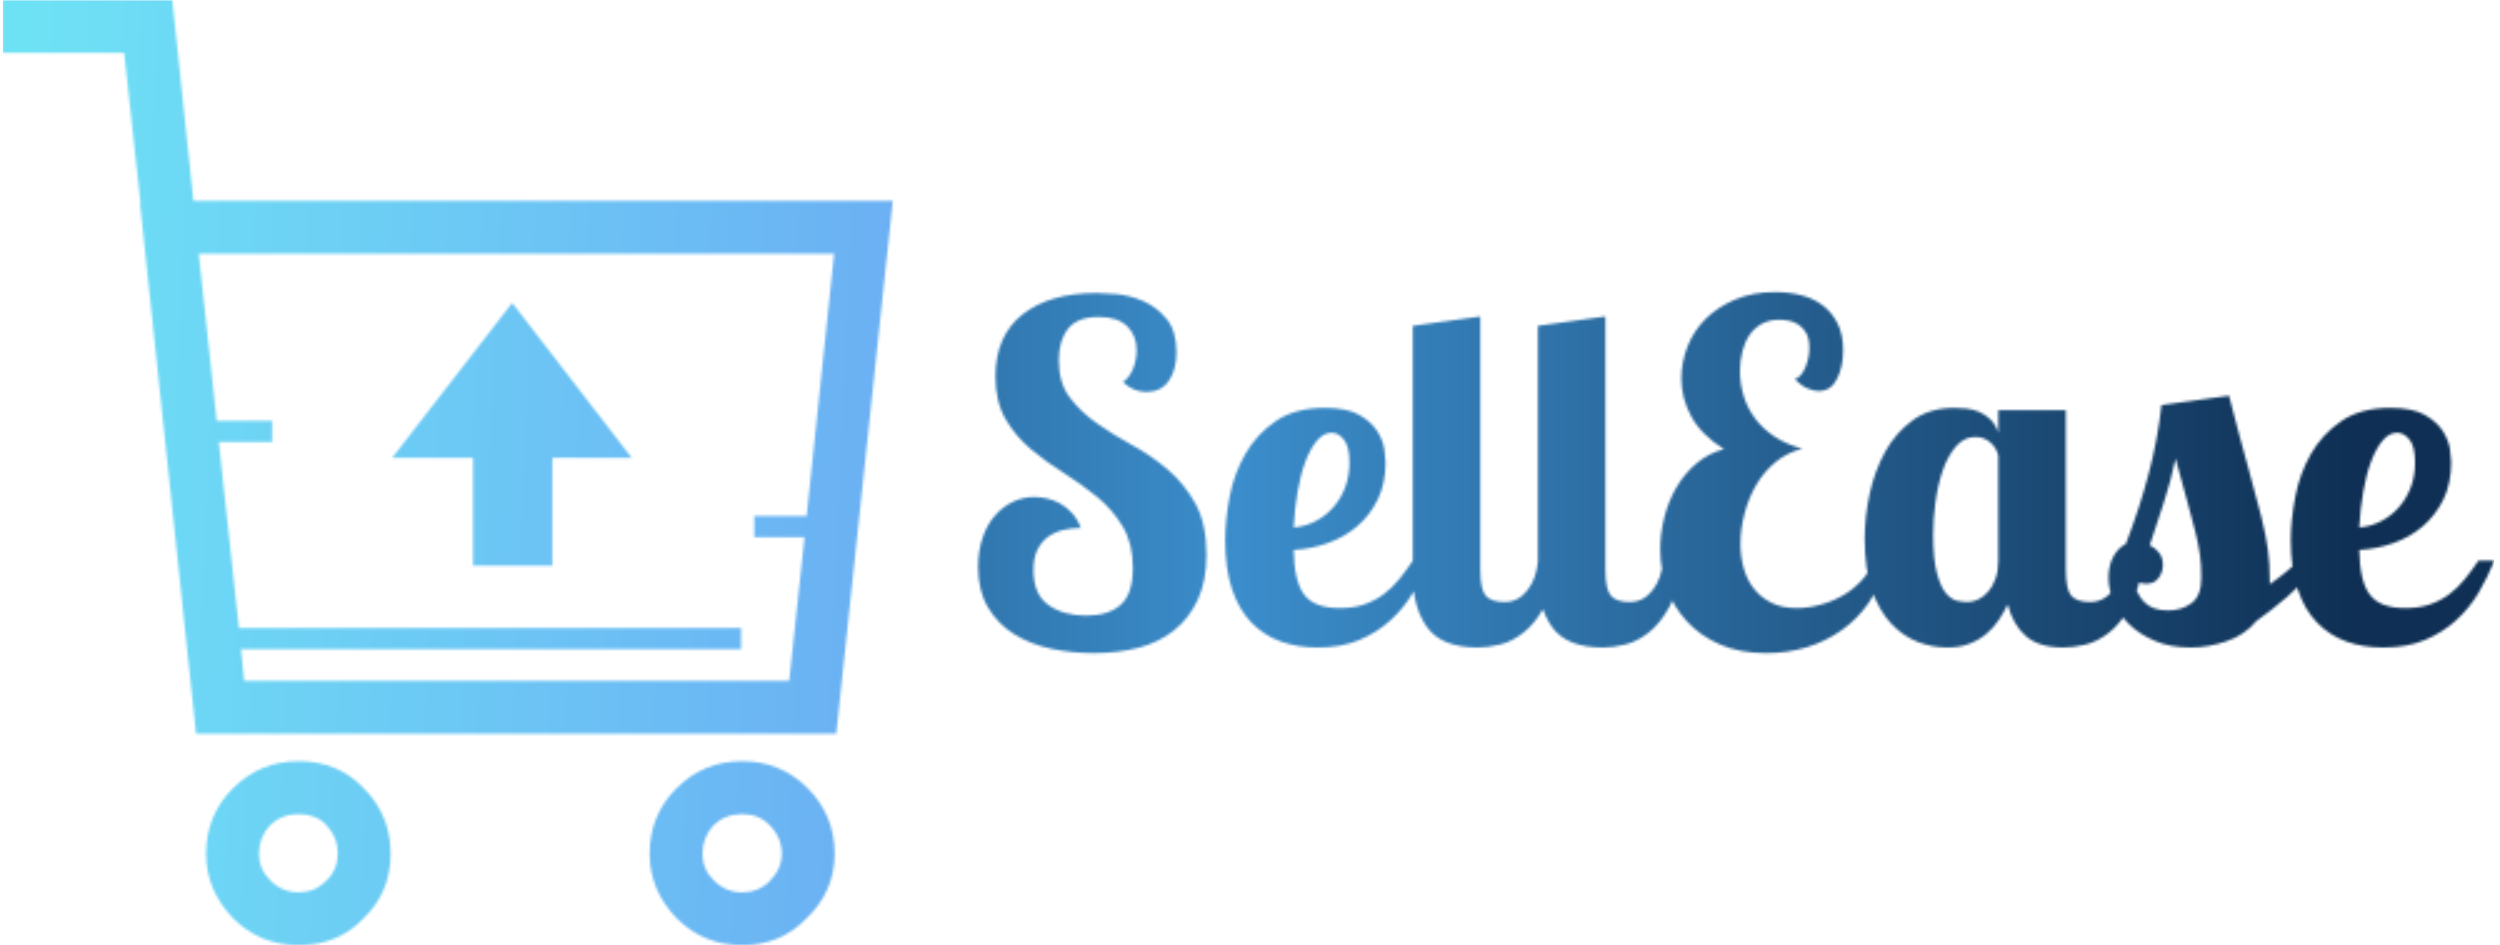 <svg width="1000" height="378" viewBox="0 0 1000 378" fill="none" xmlns="http://www.w3.org/2000/svg">
<g clip-path="url(#clip0_618_1203)">
<g clip-path="url(#clip1_618_1203)">
<g clip-path="url(#clip2_618_1203)">
<mask id="mask0_618_1203" style="mask-type:luminance" maskUnits="userSpaceOnUse" x="1" y="0" width="997" height="379">
<g clip-path="url(#clip3_618_1203)">
<g clip-path="url(#clip4_618_1203)">
<g clip-path="url(#clip5_618_1203)">
<g clip-path="url(#clip6_618_1203)">
<g clip-path="url(#clip7_618_1203)">
<g clip-path="url(#clip8_618_1203)">
<path d="M470.585 140.836C470.585 145.588 469.56 149.426 467.51 152.352C465.434 155.303 462.458 156.778 458.582 156.778C455.081 156.778 451.955 155.465 449.205 152.84C450.955 151.589 452.306 149.776 453.256 147.401C454.181 145.025 454.644 142.587 454.644 140.086C454.644 136.21 453.393 133.022 450.893 130.521C448.392 128.021 444.579 126.77 439.452 126.77C433.826 126.77 429.762 128.333 427.261 131.459C424.761 134.585 423.51 138.773 423.51 144.025C423.51 150.151 424.986 155.153 427.937 159.029C430.862 162.905 434.513 166.368 438.89 169.419C443.266 172.495 447.992 175.408 453.068 178.159C458.12 180.909 462.833 184.16 467.209 187.911C471.586 191.662 475.249 196.189 478.2 201.49C481.126 206.816 482.589 213.606 482.589 221.858C482.589 228.86 481.438 234.861 479.138 239.863C476.812 244.864 473.649 248.952 469.648 252.128C465.647 255.329 460.895 257.655 455.394 259.105C449.892 260.53 443.891 261.243 437.389 261.243C431.638 261.243 425.986 260.656 420.435 259.48C414.858 258.28 409.919 256.329 405.618 253.629C401.292 250.953 397.816 247.39 395.19 242.938C392.565 238.512 391.252 233.111 391.252 226.734C391.252 222.483 391.852 218.607 393.052 215.106C394.228 211.605 395.853 208.667 397.929 206.291C399.979 203.916 402.38 202.065 405.131 200.74C407.881 199.439 410.757 198.789 413.758 198.789C415.258 198.789 416.884 198.977 418.634 199.352C420.385 199.727 422.135 200.377 423.886 201.302C425.636 202.253 427.261 203.54 428.762 205.166C430.262 206.791 431.45 208.792 432.325 211.167C430.075 211.167 427.824 211.418 425.574 211.918C423.323 212.418 421.297 213.293 419.497 214.543C417.671 215.794 416.196 217.507 415.071 219.682C413.945 221.883 413.383 224.671 413.383 228.047C413.383 234.549 415.383 239.2 419.384 242.001C423.385 244.826 428.387 246.239 434.388 246.239C440.39 246.239 445.016 244.801 448.267 241.926C451.518 239.05 453.143 234.111 453.143 227.109C453.143 220.607 451.793 215.106 449.092 210.605C446.417 206.104 443.016 202.165 438.89 198.789C434.763 195.413 430.362 192.25 425.686 189.299C420.985 186.373 416.571 183.185 412.445 179.734C408.319 176.308 404.918 172.282 402.242 167.656C399.542 163.03 398.191 157.341 398.191 150.589C398.191 139.711 401.817 131.421 409.069 125.72C416.321 120.043 426.199 117.205 438.702 117.205C440.452 117.205 443.116 117.355 446.692 117.655C450.243 117.98 453.806 118.918 457.382 120.469C460.933 122.044 464.021 124.42 466.647 127.595C469.273 130.796 470.585 135.21 470.585 140.836ZM535.853 243.238C539.604 243.238 542.917 242.738 545.793 241.738C548.668 240.738 551.232 239.387 553.482 237.687C555.733 236.011 557.796 234.011 559.671 231.685C561.547 229.385 563.36 226.922 565.11 224.296H571.487C569.737 228.672 567.636 232.923 565.185 237.049C562.76 241.175 559.759 244.864 556.183 248.115C552.632 251.366 548.481 253.991 543.73 255.992C538.978 257.992 533.414 258.993 527.038 258.993C521.661 258.993 516.723 258.18 512.221 256.554C507.72 254.929 503.807 252.391 500.481 248.94C497.18 245.514 494.617 241.075 492.791 235.624C490.991 230.197 490.091 223.671 490.091 216.044C490.091 210.667 490.678 204.878 491.853 198.677C493.054 192.5 495.154 186.786 498.155 181.535C501.156 176.283 505.22 171.907 510.346 168.406C515.472 164.905 521.974 163.155 529.851 163.155C535.853 163.155 540.479 164.093 543.73 165.968C546.981 167.844 549.381 170.032 550.932 172.532C552.507 175.033 553.445 177.471 553.745 179.847C554.07 182.222 554.232 183.91 554.232 184.911C554.232 190.537 553.195 195.476 551.119 199.727C549.069 203.978 546.318 207.566 542.867 210.492C539.441 213.443 535.502 215.694 531.051 217.244C526.625 218.819 522.099 219.732 517.473 219.982C517.598 228.359 518.998 234.324 521.674 237.874C524.375 241.45 529.101 243.238 535.853 243.238ZM539.791 185.098C539.791 180.722 539.041 177.621 537.541 175.796C536.04 173.995 534.415 173.095 532.664 173.095C530.539 173.095 528.601 174.12 526.85 176.171C525.1 178.246 523.562 180.997 522.237 184.423C520.936 187.874 519.873 191.912 519.048 196.539C518.248 201.165 517.723 205.979 517.473 210.98C520.599 210.73 523.537 209.88 526.288 208.429C529.038 207.004 531.414 205.128 533.414 202.803C535.415 200.502 536.978 197.851 538.103 194.851C539.228 191.85 539.791 188.599 539.791 185.098ZM565.11 130.334L592.117 126.583V227.859C592.117 233.111 592.83 236.574 594.256 238.25C595.706 239.95 598.244 240.8 601.87 240.8C605.496 240.8 608.522 239.237 610.947 236.112C613.398 232.986 614.811 229.047 615.186 224.296H623.063C622.063 231.923 620.312 238.012 617.812 242.563C615.311 247.139 612.498 250.64 609.372 253.066C606.246 255.517 603.058 257.117 599.807 257.867C596.556 258.617 593.68 258.993 591.18 258.993C581.552 258.993 574.8 256.329 570.924 251.003C567.048 245.702 565.11 238.675 565.11 229.922V130.334ZM615.149 130.334L642.156 126.583V227.859C642.156 233.111 642.881 236.574 644.331 238.25C645.757 239.95 648.282 240.8 651.908 240.8C655.534 240.8 658.572 239.237 661.023 236.112C663.449 232.986 664.849 229.047 665.224 224.296H673.101C672.101 231.923 670.351 238.012 667.85 242.563C665.349 247.139 662.536 250.64 659.41 253.066C656.284 255.517 653.096 257.117 649.845 257.867C646.594 258.617 643.719 258.993 641.218 258.993C631.59 258.993 624.839 256.329 620.963 251.003C617.087 245.702 615.149 238.675 615.149 229.922V130.334ZM749.434 224.108L754.123 225.984C752.747 231.61 750.559 236.612 747.558 240.988C744.558 245.364 740.932 249.052 736.681 252.053C732.429 255.054 727.741 257.342 722.614 258.918C717.488 260.468 712.112 261.243 706.485 261.243C699.358 261.243 693.169 260.08 687.918 257.755C682.666 255.454 678.265 252.366 674.714 248.49C671.138 244.614 668.475 240.175 666.725 235.174C664.974 230.172 664.099 224.984 664.099 219.607C664.099 215.481 664.637 211.292 665.712 207.041C666.762 202.79 668.35 198.814 670.476 195.113C672.601 191.437 675.264 188.224 678.465 185.473C681.641 182.722 685.355 180.784 689.606 179.659C683.604 175.908 679.265 171.595 676.59 166.718C673.889 161.842 672.539 156.716 672.539 151.339C672.539 147.088 673.351 142.862 674.977 138.661C676.602 134.485 679.015 130.796 682.216 127.595C685.392 124.42 689.331 121.831 694.032 119.831C698.708 117.83 704.047 116.83 710.049 116.83C713.675 116.83 717.113 117.243 720.364 118.068C723.615 118.868 726.49 120.206 728.991 122.081C731.492 123.957 733.492 126.37 734.993 129.321C736.493 132.247 737.243 135.835 737.243 140.086C737.243 144.462 736.431 148.276 734.805 151.527C733.18 154.778 730.742 156.403 727.491 156.403C726.115 156.403 724.615 156.053 722.989 155.353C721.364 154.678 719.676 153.465 717.926 151.714C719.676 151.089 721.089 149.489 722.164 146.913C723.215 144.362 723.74 141.774 723.74 139.148C723.74 136.773 723.34 134.835 722.539 133.334C721.714 131.834 720.676 130.671 719.426 129.846C718.176 129.046 716.863 128.521 715.487 128.271C714.112 128.021 712.862 127.895 711.736 127.895C708.986 127.895 706.61 128.458 704.61 129.583C702.609 130.709 700.984 132.209 699.733 134.085C698.483 135.96 697.545 138.148 696.92 140.649C696.295 143.15 695.982 145.713 695.982 148.338C695.982 151.839 696.482 155.215 697.483 158.466C698.483 161.717 700.021 164.718 702.096 167.468C704.147 170.219 706.735 172.62 709.861 174.67C712.987 176.746 716.675 178.346 720.926 179.472C716.925 180.472 713.362 182.247 710.236 184.798C707.11 187.374 704.522 190.437 702.472 193.988C700.396 197.564 698.833 201.415 697.783 205.541C696.708 209.667 696.17 213.668 696.17 217.544C696.17 220.92 696.608 224.171 697.483 227.297C698.358 230.423 699.708 233.136 701.534 235.436C703.334 237.762 705.647 239.637 708.473 241.063C711.274 242.513 714.675 243.238 718.676 243.238C721.677 243.238 724.802 242.801 728.053 241.926C731.304 241.05 734.342 239.8 737.168 238.175C739.969 236.549 742.47 234.549 744.67 232.173C746.846 229.797 748.434 227.109 749.434 224.108ZM799.322 164.093H826.329V227.859C826.329 233.111 827.042 236.574 828.467 238.25C829.918 239.95 832.456 240.8 836.082 240.8C839.708 240.8 842.734 239.237 845.159 236.112C847.61 232.986 849.023 229.047 849.398 224.296H857.275C856.275 231.923 854.524 238.012 852.024 242.563C849.523 247.139 846.71 250.64 843.584 253.066C840.458 255.517 837.27 257.117 834.019 257.867C830.768 258.617 827.892 258.993 825.391 258.993C818.765 258.993 813.726 257.455 810.275 254.379C806.849 251.328 804.448 247.114 803.073 241.738C802.073 243.864 800.885 245.952 799.51 248.002C798.134 250.078 796.471 251.928 794.521 253.554C792.595 255.179 790.345 256.492 787.769 257.492C785.218 258.492 782.255 258.993 778.879 258.993C774.878 258.993 770.94 258.242 767.064 256.742C763.188 255.242 759.649 252.803 756.448 249.428C753.272 246.052 750.709 241.575 748.759 235.999C746.833 230.448 745.871 223.608 745.871 215.481C745.871 209.73 746.521 203.791 747.821 197.664C749.146 191.537 751.209 185.911 754.01 180.784C756.836 175.658 760.524 171.432 765.076 168.106C769.652 164.805 775.191 163.155 781.692 163.155C783.193 163.155 784.818 163.242 786.569 163.417C788.319 163.617 790.007 164.055 791.633 164.73C793.258 165.43 794.758 166.431 796.134 167.731C797.509 169.056 798.572 170.844 799.322 173.095V164.093ZM799.322 224.296V182.097C799.197 181.597 798.947 180.934 798.572 180.109C798.197 179.309 797.634 178.496 796.884 177.671C796.134 176.871 795.196 176.183 794.071 175.608C792.945 175.058 791.633 174.783 790.132 174.783C787.131 174.783 784.531 176.058 782.33 178.609C780.155 181.185 778.404 184.385 777.079 188.211C775.778 192.012 774.816 196.189 774.19 200.74C773.565 205.316 773.253 209.667 773.253 213.793C773.253 220.42 773.753 225.571 774.753 229.247C775.753 232.948 776.966 235.636 778.392 237.312C779.842 239.012 781.38 240.025 783.005 240.35C784.631 240.65 786.006 240.8 787.131 240.8C788.507 240.8 789.907 240.45 791.332 239.75C792.783 239.075 794.096 238.05 795.271 236.674C796.471 235.299 797.447 233.573 798.197 231.498C798.947 229.447 799.322 227.047 799.322 224.296ZM919.354 224.296H927.231C923.355 230.172 919.229 234.986 914.853 238.737C910.476 242.488 906.413 245.677 902.662 248.302C899.411 252.178 895.347 254.929 890.471 256.554C885.595 258.18 880.906 258.993 876.405 258.993C870.904 258.993 866.09 258.117 861.964 256.367C857.838 254.616 854.399 252.391 851.648 249.69C848.898 247.014 846.835 244.014 845.459 240.688C844.084 237.387 843.396 234.236 843.396 231.235C843.396 227.859 844.046 224.984 845.347 222.608C846.672 220.232 848.335 218.544 850.336 217.544C853.962 208.167 856.987 198.877 859.413 189.674C861.864 180.497 863.589 171.282 864.589 162.029L891.596 158.279C894.722 170.407 897.348 180.247 899.474 187.799C901.599 195.376 903.287 201.69 904.537 206.741C905.788 211.818 906.663 216.231 907.163 219.982C907.663 223.733 907.913 227.922 907.913 232.548V233.673C912.414 230.548 916.228 227.422 919.354 224.296ZM865.152 225.984C865.152 227.859 864.589 229.572 863.464 231.123C862.339 232.698 860.713 233.486 858.588 233.486C857.587 233.486 856.55 233.323 855.474 232.998C854.424 232.698 853.586 232.048 852.961 231.048C853.962 235.424 855.549 238.7 857.725 240.875C859.926 243.076 863.089 244.176 867.215 244.176C870.841 244.176 873.967 243.213 876.593 241.288C879.218 239.337 880.531 235.924 880.531 231.048C880.531 227.672 880.344 224.634 879.968 221.933C879.593 219.257 878.993 216.231 878.168 212.855C877.368 209.48 876.305 205.478 874.98 200.852C873.679 196.226 872.091 190.412 870.216 183.41C868.965 189.412 867.428 195.188 865.602 200.74C863.802 206.316 861.901 212.105 859.901 218.107C861.276 218.732 862.489 219.695 863.539 220.995C864.614 222.32 865.152 223.983 865.152 225.984ZM962.078 243.238C965.829 243.238 969.142 242.738 972.018 241.738C974.893 240.738 977.457 239.387 979.707 237.687C981.958 236.011 984.021 234.011 985.896 231.685C987.772 229.385 989.585 226.922 991.335 224.296H997.712C995.962 228.672 993.873 232.923 991.448 237.049C988.997 241.175 985.996 244.864 982.445 248.115C978.869 251.366 974.706 253.991 969.955 255.992C965.203 257.992 959.639 258.993 953.263 258.993C947.886 258.993 942.948 258.18 938.446 256.554C933.945 254.929 930.044 252.391 926.743 248.94C923.417 245.514 920.854 241.075 919.054 235.624C917.228 230.197 916.316 223.671 916.316 216.044C916.316 210.667 916.916 204.878 918.116 198.677C919.291 192.5 921.379 186.786 924.38 181.535C927.381 176.283 931.444 171.907 936.571 168.406C941.697 164.905 948.199 163.155 956.076 163.155C962.078 163.155 966.704 164.093 969.955 165.968C973.205 167.844 975.619 170.032 977.194 172.532C978.744 175.033 979.682 177.471 980.007 179.847C980.307 182.222 980.457 183.91 980.457 184.911C980.457 190.537 979.432 195.476 977.382 199.727C975.306 203.978 972.555 207.566 969.129 210.492C965.679 213.443 961.74 215.694 957.314 217.244C952.863 218.819 948.324 219.732 943.698 219.982C943.823 228.359 945.236 234.324 947.936 237.874C950.612 241.45 955.326 243.238 962.078 243.238ZM966.016 185.098C966.016 180.722 965.266 177.621 963.766 175.796C962.265 173.995 960.64 173.095 958.889 173.095C956.764 173.095 954.826 174.12 953.075 176.171C951.325 178.246 949.799 180.997 948.499 184.423C947.174 187.874 946.111 191.912 945.311 196.539C944.485 201.165 943.948 205.979 943.698 210.98C946.824 210.73 949.762 209.88 952.513 208.429C955.263 207.004 957.639 205.128 959.639 202.803C961.64 200.502 963.203 197.851 964.328 194.851C965.453 191.85 966.016 188.599 966.016 185.098Z" fill="white"/>
</g>
</g>
</g>
</g>
</g>
</g>
</mask>
<g mask="url(#mask0_618_1203)">
<path d="M997.749 0H1.039V378.073H997.749V0Z" fill="url(#paint0_linear_618_1203)"/>
</g>
<mask id="mask1_618_1203" style="mask-type:luminance" maskUnits="userSpaceOnUse" x="1" y="0" width="997" height="379">
<g clip-path="url(#clip9_618_1203)">
<g clip-path="url(#clip10_618_1203)">
<g clip-path="url(#clip11_618_1203)">
<g clip-path="url(#clip12_618_1203)">
<path fill-rule="evenodd" clip-rule="evenodd" d="M301.727 214.836V206.378H322.656L333.651 101.495H79.49L86.676 168.317H108.878V176.775H87.526L95.561 251.205H296.436V259.663H96.406L97.679 272.349H315.678L321.814 214.836H301.727ZM322.872 315.058C330.196 322.386 333.867 331.2 333.867 341.489C333.867 351.499 330.133 360.096 322.66 367.29C315.754 374.479 307.157 378.073 296.863 378.073C286.57 378.073 277.833 374.479 270.64 367.29C263.455 359.817 259.86 351.22 259.86 341.489C259.86 331.2 263.455 322.458 270.64 315.273C277.833 308.084 286.574 304.485 296.863 304.485C307.013 304.485 315.678 308.012 322.872 315.058ZM285.437 330.075C282.481 333.318 281.001 337.12 281.001 341.489C281.001 345.718 282.553 349.317 285.652 352.277C288.748 355.372 292.491 356.929 296.859 356.929C301.228 356.929 304.894 355.449 307.854 352.488C311.102 349.245 312.718 345.578 312.718 341.489C312.718 337.12 311.098 333.314 307.854 330.075C305.038 327.114 301.372 325.63 296.859 325.63C292.347 325.63 288.545 327.11 285.437 330.075ZM334.501 293.49H78.433L56.016 81.407H56.231L49.672 21.145H1.039V0H68.918L77.376 80.35H357.122L334.501 293.49ZM220.945 226.249H189.228V183.118H156.885L204.884 121.164L252.667 183.118H220.949L220.945 226.249ZM82.447 341.489C82.447 331.2 86.05 322.458 93.235 315.273C100.42 308.084 109.169 304.485 119.45 304.485C130.022 304.485 138.696 308.084 145.458 315.273C152.652 322.458 156.246 331.204 156.246 341.489C156.246 351.782 152.652 360.379 145.458 367.29C138.692 374.479 130.022 378.073 119.45 378.073C109.165 378.073 100.42 374.479 93.235 367.29C86.05 359.817 82.447 351.22 82.447 341.489ZM119.45 325.63C114.942 325.63 111.132 327.114 108.036 330.075C105.08 333.318 103.591 337.12 103.591 341.489C103.591 345.718 105.143 349.317 108.252 352.277C111.347 355.372 115.081 356.929 119.45 356.929C123.819 356.929 127.422 355.449 130.238 352.488L130.661 352.277C133.625 349.317 135.106 345.718 135.106 341.489C135.106 336.981 133.554 333.17 130.454 330.075V329.859C127.629 327.043 123.971 325.63 119.45 325.63Z" fill="white"/>
</g>
</g>
</g>
</g>
</mask>
<g mask="url(#mask1_618_1203)">
<path d="M997.749 0H1.039V378.073H997.749V0Z" fill="url(#paint1_linear_618_1203)"/>
</g>
</g>
</g>
</g>
<defs>
<linearGradient id="paint0_linear_618_1203" x1="54.861" y1="189.037" x2="938.944" y2="189.037" gradientUnits="userSpaceOnUse">
<stop stop-color="#0F3054"/>
<stop offset="0.498" stop-color="#3B8DCB"/>
<stop offset="1" stop-color="#0F3054"/>
</linearGradient>
<linearGradient id="paint1_linear_618_1203" x1="1.039" y1="218.526" x2="996.039" y2="263.119" gradientUnits="userSpaceOnUse">
<stop stop-color="#6EE2F5"/>
<stop offset="1" stop-color="#6454F0"/>
</linearGradient>
<clipPath id="clip0_618_1203">
<rect width="1000" height="378" fill="white"/>
</clipPath>
<clipPath id="clip1_618_1203">
<rect width="1000" height="378" fill="white" transform="translate(-0.606 0.037)"/>
</clipPath>
<clipPath id="clip2_618_1203">
<rect width="996.71" height="378.073" fill="white" transform="translate(1.039)"/>
</clipPath>
<clipPath id="clip3_618_1203">
<rect width="996.71" height="378.073" fill="white" transform="translate(1.039)"/>
</clipPath>
<clipPath id="clip4_618_1203">
<rect width="996.71" height="378.073" fill="white" transform="translate(1.039)"/>
</clipPath>
<clipPath id="clip5_618_1203">
<rect width="606.535" height="144.413" fill="white" transform="translate(391.214 116.83)"/>
</clipPath>
<clipPath id="clip6_618_1203">
<rect width="606.535" height="144.413" fill="white" transform="translate(391.214 116.83)"/>
</clipPath>
<clipPath id="clip7_618_1203">
<rect width="606.535" height="144.413" fill="white" transform="translate(391.214 116.83)"/>
</clipPath>
<clipPath id="clip8_618_1203">
<rect width="606.535" height="144.413" fill="white" transform="translate(391.214 116.83)"/>
</clipPath>
<clipPath id="clip9_618_1203">
<rect width="996.71" height="378.073" fill="white" transform="translate(1.039)"/>
</clipPath>
<clipPath id="clip10_618_1203">
<rect width="996.71" height="378.073" fill="white" transform="translate(1.039)"/>
</clipPath>
<clipPath id="clip11_618_1203">
<rect width="356.083" height="378.073" fill="white" transform="translate(1.039)"/>
</clipPath>
<clipPath id="clip12_618_1203">
<rect width="356.083" height="378.073" fill="white" transform="translate(1.039)"/>
</clipPath>
</defs>
</svg>
